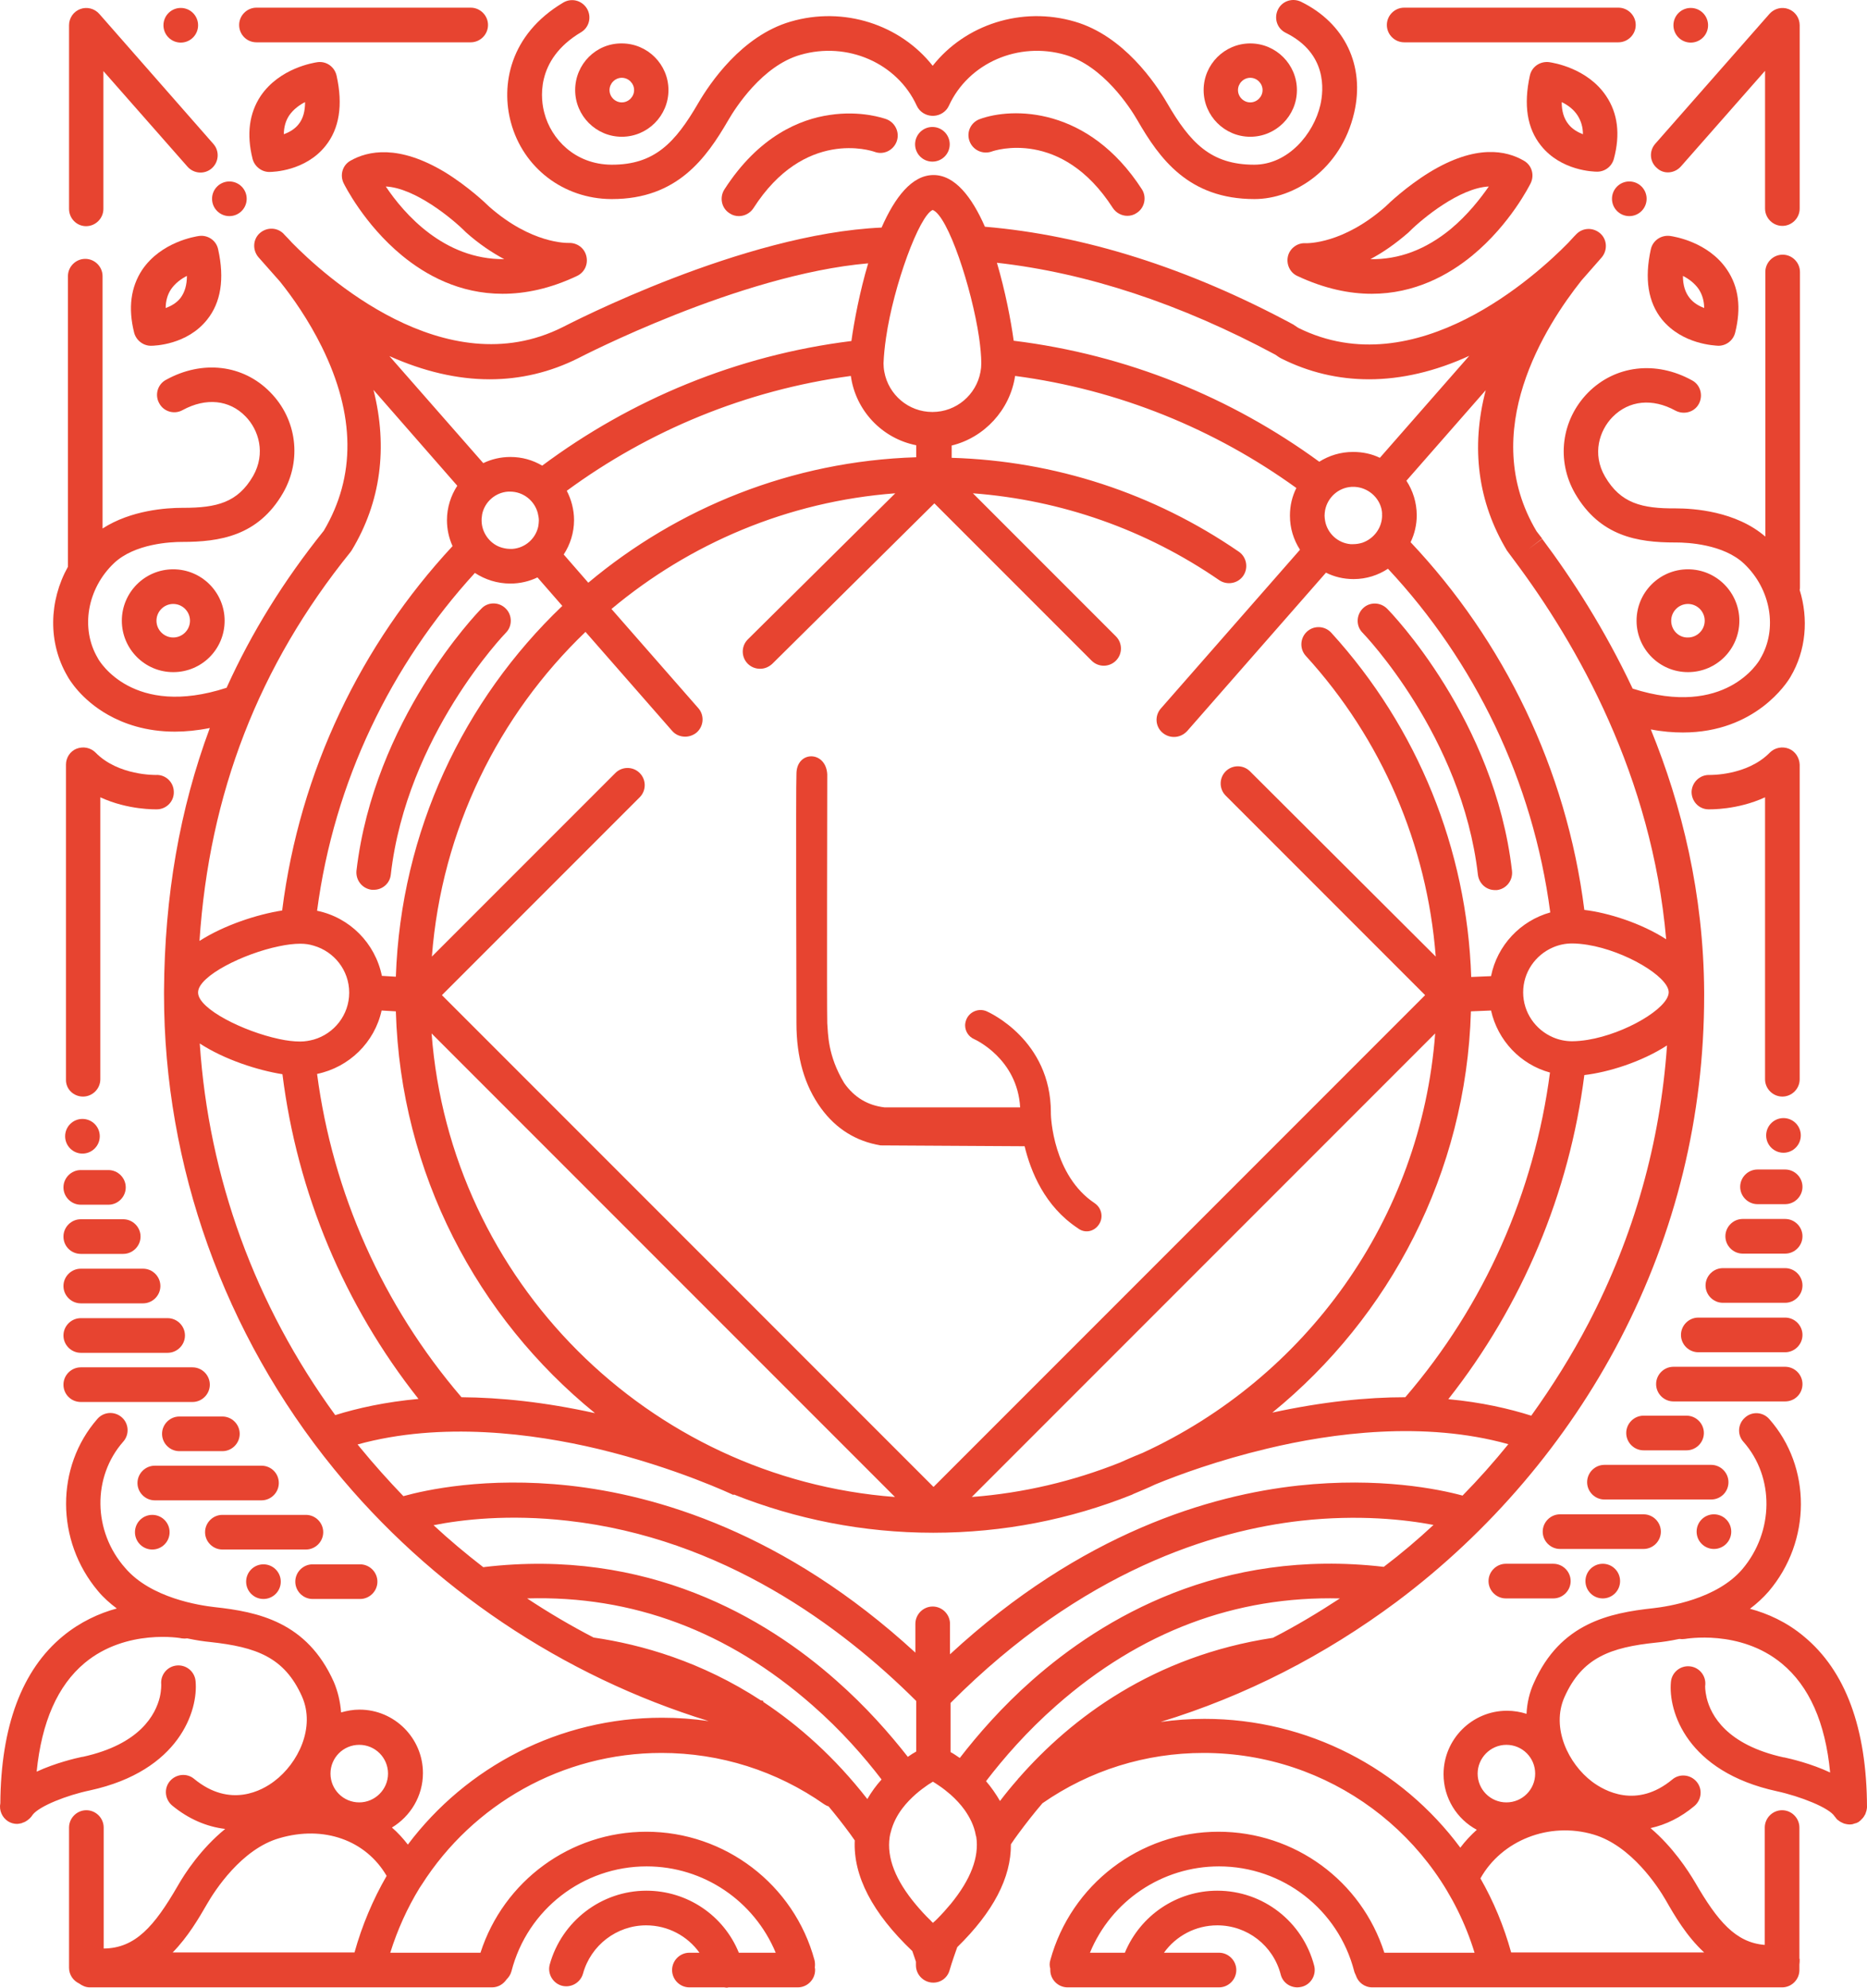 <?xml version="1.0" standalone="no"?><!-- Generator: Gravit.io --><svg xmlns="http://www.w3.org/2000/svg" xmlns:xlink="http://www.w3.org/1999/xlink" style="isolation:isolate" viewBox="0 104.194 595.276 633.503" width="595.276" height="633.503"><defs><clipPath id="_clipPath_5m5ug7CaDs7SHr7w7rbyAc1HY8nHwwX5"><rect x="0" y="104.194" width="595.276" height="633.503"/></clipPath></defs><g clip-path="url(#_clipPath_5m5ug7CaDs7SHr7w7rbyAc1HY8nHwwX5)"><g><g><path d=" M 447.708 117.68 L 516.015 117.68 C 519.043 117.68 521.536 115.186 521.536 112.158 C 521.536 109.13 519.043 106.637 516.015 106.637 L 447.708 106.637 C 444.68 106.637 442.186 109.13 442.186 112.158 C 442.186 115.186 444.68 117.68 447.708 117.68 Z " fill="rgb(231,68,48)"/><path d=" M 81.772 117.68 L 150.079 117.68 C 153.106 117.68 155.6 115.186 155.6 112.158 C 155.6 109.13 153.106 106.637 150.079 106.637 L 81.772 106.637 C 78.744 106.637 76.25 109.13 76.25 112.158 C 76.25 115.186 78.655 117.68 81.772 117.68 Z " fill="rgb(231,68,48)"/><circle vector-effect="non-scaling-stroke" cx="519.488" cy="167.552" r="5.522" fill="rgb(231,68,48)"/><circle vector-effect="non-scaling-stroke" cx="297.29" cy="150.186" r="5.522" fill="rgb(231,68,48)"/><path d=" M 194.874 167.641 C 194.963 167.641 195.052 167.641 195.141 167.641 C 215.892 167.641 225.154 154.639 232.189 142.527 C 234.505 138.519 243.054 125.161 255.166 121.687 C 270.128 117.324 286.069 124.27 292.303 137.896 C 293.193 139.855 295.153 141.013 297.112 141.102 C 297.201 141.102 297.29 141.102 297.379 141.102 C 297.468 141.102 297.557 141.102 297.735 141.102 C 299.695 141.013 301.654 139.855 302.544 137.896 C 308.778 124.27 324.72 117.324 339.681 121.687 C 351.793 125.25 360.343 138.519 362.658 142.527 C 369.694 154.728 378.956 167.641 399.973 167.641 C 399.973 167.641 399.973 167.641 399.973 167.641 C 412.619 167.641 427.581 158.201 431.767 140.122 C 435.24 125.161 428.828 111.624 414.846 104.766 C 412.085 103.431 408.79 104.499 407.454 107.26 C 406.118 110.021 407.187 113.316 409.947 114.652 C 423.217 121.242 422.059 132.909 420.991 137.629 C 418.853 146.891 410.66 156.687 399.884 156.687 C 386.08 156.687 379.49 149.74 372.098 137.005 C 368.447 130.771 358.294 115.631 342.709 111.09 C 325.699 106.102 307.71 112.069 297.379 125.161 C 287.049 112.069 269.059 106.102 252.049 111.09 C 236.464 115.631 226.311 130.771 222.66 137.005 C 215.268 149.74 208.678 156.687 195.141 156.687 C 195.052 156.687 194.963 156.687 194.963 156.687 C 183.208 156.598 175.727 148.405 173.59 140.3 C 172.521 136.471 170.294 123.379 185.256 114.474 C 187.839 112.96 188.729 109.576 187.126 106.904 C 185.523 104.321 182.228 103.431 179.556 105.034 C 162.368 115.275 159.697 131.484 162.903 143.239 C 166.821 157.756 179.735 167.552 194.874 167.641 Z " fill="rgb(231,68,48)"/><path d=" M 297.468 687.557 L 297.557 687.557 L 297.557 687.557 L 297.468 687.557 L 297.468 687.557 Z " fill="rgb(231,68,48)"/><circle vector-effect="non-scaling-stroke" cx="73.133" cy="167.552" r="5.522" fill="rgb(231,68,48)"/><circle vector-effect="non-scaling-stroke" cx="57.637" cy="112.247" r="5.522" fill="rgb(231,68,48)"/><circle vector-effect="non-scaling-stroke" cx="539.08" cy="112.247" r="5.522" fill="rgb(231,68,48)"/><circle vector-effect="non-scaling-stroke" cx="568.647" cy="466.072" r="5.522" fill="rgb(231,68,48)"/><circle vector-effect="non-scaling-stroke" cx="546.472" cy="592.355" r="5.522" fill="rgb(231,68,48)"/><circle vector-effect="non-scaling-stroke" cx="511.027" cy="608.118" r="5.522" fill="rgb(231,68,48)"/><path d=" M 183.386 132.909 C 183.386 141.102 190.065 147.781 198.258 147.781 C 206.452 147.781 213.131 141.102 213.131 132.909 C 213.131 124.715 206.452 118.036 198.258 118.036 C 190.065 117.947 183.386 124.626 183.386 132.909 Z  M 198.258 128.99 C 200.396 128.99 202.177 130.771 202.177 132.909 C 202.177 135.046 200.396 136.827 198.258 136.827 C 196.121 136.827 194.34 135.046 194.34 132.909 C 194.34 130.771 196.121 128.99 198.258 128.99 Z " fill="rgb(231,68,48)"/><path d=" M 398.637 147.781 C 406.83 147.781 413.51 141.102 413.51 132.909 C 413.51 124.715 406.83 118.036 398.637 118.036 C 390.444 118.036 383.765 124.715 383.765 132.909 C 383.765 141.102 390.444 147.781 398.637 147.781 Z  M 398.637 128.99 C 400.775 128.99 402.556 130.771 402.556 132.909 C 402.556 135.046 400.775 136.827 398.637 136.827 C 396.5 136.827 394.719 135.046 394.719 132.909 C 394.719 130.771 396.5 128.99 398.637 128.99 Z " fill="rgb(231,68,48)"/><path d=" M 312.341 142.171 C 309.491 143.239 308.066 146.356 309.135 149.206 C 310.203 152.056 313.32 153.481 316.17 152.501 C 317.061 152.145 338.435 145.02 354.821 170.491 C 355.89 172.094 357.671 172.984 359.452 172.984 C 360.432 172.984 361.5 172.717 362.391 172.094 C 364.974 170.491 365.686 167.017 364.083 164.524 C 346.984 138.074 322.76 138.341 312.341 142.171 Z " fill="rgb(231,68,48)"/><path d=" M 282.596 142.171 C 281.794 141.903 274.491 139.321 264.517 140.835 C 255.255 142.171 241.986 147.425 230.942 164.613 C 229.339 167.196 230.052 170.58 232.635 172.183 C 233.525 172.806 234.594 173.073 235.573 173.073 C 237.355 173.073 239.136 172.183 240.204 170.58 C 256.502 145.109 277.876 152.234 278.855 152.59 C 281.705 153.659 284.822 152.145 285.891 149.295 C 286.959 146.445 285.445 143.239 282.596 142.171 Z " fill="rgb(231,68,48)"/><path d=" M 535.963 157.221 L 562.77 126.764 L 562.77 170.669 C 562.77 173.697 565.263 176.19 568.291 176.19 C 571.319 176.19 573.813 173.697 573.813 170.669 L 573.813 112.247 C 573.813 109.932 572.388 107.883 570.25 107.082 C 568.113 106.28 565.709 106.904 564.195 108.596 L 527.77 150.008 C 525.722 152.323 525.989 155.796 528.305 157.756 C 530.442 159.804 533.915 159.537 535.963 157.221 Z " fill="rgb(231,68,48)"/><path d=" M 27.447 176.279 C 30.475 176.279 32.968 173.786 32.968 170.758 L 32.968 126.853 L 59.774 157.31 C 61.823 159.626 65.296 159.804 67.522 157.845 C 69.838 155.796 70.016 152.323 68.057 150.097 L 31.632 108.596 C 30.118 106.904 27.714 106.28 25.576 107.082 C 23.439 107.883 22.014 109.932 22.014 112.247 L 22.014 170.758 C 22.014 173.786 24.419 176.279 27.447 176.279 Z " fill="rgb(231,68,48)"/><path d=" M 416.271 181.712 C 413.688 181.534 411.283 183.315 410.66 185.809 C 410.037 188.391 411.283 191.063 413.599 192.132 C 422.326 196.228 430.253 197.831 437.377 197.831 C 451.003 197.831 461.868 191.864 469.438 185.63 C 481.55 175.656 487.784 163.099 488.051 162.565 C 489.298 159.982 488.407 156.865 485.913 155.44 C 480.303 152.145 470.595 150.097 455.812 159.091 C 448.42 163.633 442.721 169.066 441.741 170.045 C 428.204 181.979 416.894 181.712 416.271 181.712 Z  M 449.133 178.239 C 449.222 178.15 449.311 178.061 449.4 177.972 C 453.586 173.786 465.43 164.079 474.692 163.633 C 472.02 167.463 468.013 172.628 462.58 177.17 C 454.565 183.76 446.016 186.966 436.932 186.788 C 440.672 184.829 444.858 181.979 449.133 178.239 Z " fill="rgb(231,68,48)"/><path d=" M 111.695 155.44 C 109.201 156.865 108.311 159.982 109.557 162.565 C 109.825 163.099 116.059 175.656 128.17 185.63 C 135.74 191.864 146.516 197.831 160.231 197.831 C 167.445 197.831 175.371 196.228 184.009 192.132 C 186.414 190.974 187.572 188.391 186.948 185.809 C 186.325 183.226 184.009 181.534 181.338 181.623 C 180.892 181.623 169.493 181.979 155.956 170.045 C 154.977 169.066 149.277 163.633 141.885 159.091 C 127.102 150.186 117.305 152.234 111.695 155.44 Z  M 148.565 178.239 C 152.75 181.979 156.936 184.74 160.765 186.788 C 141.529 186.966 128.794 172.272 123.005 163.633 C 132.267 164.079 144.112 173.786 148.297 177.972 C 148.386 178.061 148.475 178.15 148.565 178.239 Z " fill="rgb(231,68,48)"/><path d=" M 575.149 625.751 C 569.627 621.12 563.571 618.449 557.961 616.935 C 560.098 615.332 562.146 613.461 563.927 611.413 C 577.553 595.383 577.642 571.783 564.106 556.465 C 562.057 554.149 558.584 553.971 556.358 556.019 C 554.042 558.068 553.864 561.541 555.912 563.767 C 565.798 574.989 565.62 592.355 555.556 604.288 C 547.363 613.907 531.778 616.222 527.147 616.756 C 513.165 618.27 497.491 621.477 489.03 640.624 C 487.694 643.563 486.893 646.858 486.715 650.42 C 484.756 649.797 482.618 649.44 480.481 649.44 C 469.349 649.44 460.265 658.524 460.265 669.656 C 460.265 677.315 464.54 683.995 470.863 687.379 C 468.992 689.071 467.211 690.941 465.608 693.079 C 446.906 667.875 416.983 652.023 384.032 652.023 C 379.312 652.023 374.592 652.379 370.05 653.003 C 397.123 644.72 422.326 631.807 445.303 614.708 L 445.303 614.708 C 474.959 592.533 499.628 563.589 516.549 531.083 C 534.36 496.885 543.355 459.927 543.355 421.454 C 543.355 421.187 543.355 421.009 543.355 420.742 C 543.355 420.652 543.355 420.652 543.355 420.563 C 543.355 420.474 543.355 420.385 543.355 420.296 C 543.177 389.037 536.231 360.895 526.345 336.671 C 529.997 337.384 533.47 337.651 536.587 337.651 C 559.653 337.651 569.805 321.799 570.874 319.929 L 570.874 319.929 C 575.861 311.557 576.663 301.405 573.813 292.232 C 573.902 291.965 573.902 291.609 573.902 291.252 L 573.902 190.885 C 573.902 187.857 571.408 185.363 568.38 185.363 C 565.352 185.363 562.859 187.857 562.859 190.885 L 562.859 275.222 C 553.508 267.118 539.971 266.227 534.36 266.227 C 523.495 266.316 516.727 264.624 511.74 256.075 C 507.554 248.861 509.959 241.38 514.144 237.106 C 519.399 231.762 526.88 231.05 534.182 235.057 C 536.854 236.482 540.238 235.592 541.663 232.92 C 543.088 230.248 542.197 226.864 539.526 225.439 C 527.948 219.027 514.946 220.63 506.307 229.358 C 497.758 238.085 496.155 250.998 502.211 261.507 C 510.137 275.133 522.16 277.092 534.004 277.092 C 534.182 277.092 534.271 277.092 534.449 277.092 C 538.012 277.092 549.5 277.627 556.09 283.861 C 564.64 291.965 566.866 304.7 561.256 314.14 C 561.256 314.14 561.167 314.229 561.167 314.318 C 560.721 315.12 550.124 333.109 520.557 323.669 C 511.651 304.789 501.32 288.759 491.702 275.934 L 487.338 279.23 L 491.702 275.845 L 489.921 273.53 C 470.952 241.736 492.86 207.895 504.259 193.557 L 510.671 186.254 C 510.671 186.254 510.671 186.254 510.671 186.254 C 510.671 186.254 510.671 186.254 510.671 186.254 L 510.671 186.254 C 512.63 183.938 512.452 180.465 510.137 178.506 C 507.91 176.636 504.704 176.725 502.656 178.773 L 502.656 178.773 C 502.478 178.951 501.498 179.931 499.984 181.623 C 490.099 191.686 451.448 227.309 413.955 208.696 L 412.886 207.984 L 412.352 207.628 C 378.777 189.549 345.648 179.129 314.033 176.458 C 309.936 167.107 304.504 159.982 297.646 159.982 C 290.7 159.982 285.267 167.196 281.082 176.725 C 236.82 178.684 181.783 207.271 179.467 208.429 C 141.796 227.398 102.967 191.597 93.082 181.534 C 91.568 179.842 90.499 178.862 90.41 178.684 L 90.41 178.684 C 88.362 176.636 85.156 176.547 82.929 178.417 C 80.614 180.376 80.436 183.849 82.395 186.165 L 82.395 186.165 C 82.395 186.165 82.395 186.165 82.395 186.165 C 82.395 186.165 82.395 186.165 82.395 186.165 L 89.252 193.913 C 93.26 198.9 98.336 206.114 102.611 214.752 C 113.298 236.393 113.476 256.075 103.234 273.352 C 90.499 289.204 80.169 305.858 72.242 323.402 C 42.408 333.109 31.721 314.942 31.276 314.14 C 31.276 314.051 31.187 314.051 31.187 313.962 C 25.576 304.522 27.803 291.787 36.352 283.682 C 42.943 277.448 54.431 276.914 57.993 276.914 C 57.993 276.914 58.082 276.914 58.082 276.914 C 70.016 276.914 82.306 275.044 90.232 261.329 C 96.288 250.82 94.685 237.818 86.135 229.179 C 77.497 220.363 64.495 218.849 52.917 225.261 C 50.245 226.686 49.266 230.07 50.78 232.742 C 52.205 235.413 55.589 236.393 58.261 234.879 C 65.652 230.872 73.133 231.584 78.298 236.927 C 82.484 241.202 84.8 248.683 80.703 255.897 C 75.805 264.357 69.125 266.049 58.439 266.049 C 58.35 266.049 58.261 266.049 58.082 266.049 C 53.184 266.049 41.785 266.762 32.701 272.639 L 32.701 192.221 C 32.701 189.193 30.207 186.699 27.18 186.699 C 24.152 186.699 21.658 189.193 21.658 192.221 L 21.658 284.84 C 15.602 295.705 15.246 308.975 21.48 319.662 C 22.103 320.819 25.933 327.231 34.482 332.041 C 39.38 334.801 46.416 337.384 55.767 337.384 C 59.151 337.384 62.891 337.028 66.899 336.226 C 57.281 362.053 52.472 389.839 52.294 420.118 C 52.294 420.207 52.294 420.207 52.294 420.296 C 52.294 420.296 52.294 420.385 52.294 420.385 C 52.294 420.652 52.294 420.92 52.294 421.098 C 52.294 475.779 71.53 529.48 106.44 572.317 C 137.343 610.255 179.378 638.397 225.955 652.736 C 221.057 652.023 216.07 651.667 211.083 651.667 C 178.399 651.667 148.743 667.252 130.041 692.099 C 128.527 690.14 126.835 688.269 124.964 686.666 C 130.842 683.104 134.85 676.692 134.85 669.3 C 134.85 658.168 125.766 649.084 114.634 649.084 C 112.585 649.084 110.626 649.44 108.756 649.975 C 108.489 646.502 107.687 643.206 106.44 640.268 C 97.891 621.12 82.306 617.914 68.324 616.4 C 63.693 615.866 48.108 613.55 39.915 603.932 C 29.584 592.266 29.406 574.9 39.291 563.678 C 41.34 561.363 41.072 557.89 38.846 555.93 C 36.531 553.882 33.057 554.149 31.098 556.376 C 17.65 571.694 17.739 595.294 31.276 611.324 C 33.057 613.461 35.106 615.242 37.243 616.846 C 31.632 618.36 25.576 621.12 20.055 625.662 C 6.964 636.438 0.284 654.428 0.106 678.918 C -0.339 681.145 0.64 683.46 2.6 684.707 C 3.49 685.242 4.47 685.509 5.45 685.509 C 5.806 685.509 6.251 685.42 6.607 685.331 C 6.607 685.331 6.696 685.331 6.696 685.331 C 6.874 685.331 6.964 685.242 7.142 685.152 C 7.409 685.063 7.765 684.974 8.032 684.796 C 8.121 684.796 8.121 684.707 8.21 684.707 C 9.101 684.173 9.902 683.46 10.437 682.57 C 12.574 679.809 21.391 676.336 28.693 674.822 C 57.281 668.588 63.248 649.262 62.357 640 C 62.09 636.972 59.418 634.746 56.39 635.013 C 53.362 635.28 51.136 637.952 51.403 640.98 C 51.403 641.069 51.492 642.672 50.958 645.077 C 49.622 650.598 44.724 660.127 26.378 664.135 C 26.289 664.135 26.289 664.135 26.2 664.135 C 24.063 664.58 17.65 666.094 11.684 668.855 C 13.287 653.003 18.363 641.425 27.001 634.212 C 40.271 623.169 57.815 626.286 57.993 626.375 C 58.617 626.464 59.151 626.464 59.685 626.375 C 62.624 626.998 65.118 627.354 66.988 627.532 C 81.683 629.135 90.677 632.341 96.288 644.899 C 100.652 654.784 95.041 666.183 87.471 671.883 C 83.642 674.822 73.4 680.611 61.912 671.17 C 59.596 669.211 56.123 669.567 54.164 671.883 C 52.205 674.198 52.561 677.672 54.876 679.631 C 60.042 683.906 65.83 686.399 71.797 687.112 C 64.138 693.346 58.973 701.183 56.657 705.279 C 49.177 718.193 43.121 725.139 33.057 725.228 L 33.057 686.666 C 33.057 683.638 30.564 681.145 27.536 681.145 C 24.508 681.145 22.014 683.638 22.014 686.666 L 22.014 731.373 C 22.014 733.6 23.35 735.47 25.22 736.36 C 26.2 737.073 27.358 737.607 28.604 737.607 L 156.847 737.607 C 158.806 737.607 160.409 736.627 161.478 735.114 C 162.19 734.401 162.814 733.51 163.081 732.442 C 168.157 712.76 185.88 699.045 206.185 699.045 C 224.352 699.045 240.472 710.088 247.329 726.564 L 235.573 726.564 C 230.764 714.719 219.187 706.793 206.095 706.793 C 191.757 706.793 179.111 716.501 175.282 730.304 C 174.48 733.243 176.261 736.271 179.111 737.073 C 182.05 737.874 185.078 736.093 185.88 733.243 C 188.373 724.159 196.655 717.836 206.006 717.836 C 212.953 717.836 219.187 721.221 223.016 726.564 L 219.81 726.564 C 216.782 726.564 214.289 729.058 214.289 732.086 C 214.289 735.114 216.782 737.607 219.81 737.607 L 230.942 737.607 C 231.121 737.607 231.388 737.696 231.566 737.696 C 231.833 737.696 232.1 737.696 232.278 737.607 L 254.365 737.607 C 257.392 737.607 259.886 735.114 259.886 732.086 C 259.886 731.818 259.886 731.551 259.797 731.284 C 259.886 730.572 259.886 729.77 259.708 728.969 C 253.207 704.834 231.121 688.002 206.095 688.002 C 181.872 688.002 160.587 703.676 153.196 726.564 L 124.43 726.564 C 126.746 719.172 129.863 712.315 133.781 705.903 C 134.048 705.547 134.226 705.19 134.493 704.834 C 150.791 679.275 179.289 662.888 210.905 662.888 C 229.607 662.888 247.596 668.588 262.825 679.275 C 263.27 679.542 263.716 679.809 264.161 679.898 C 266.476 682.659 268.792 685.598 271.018 688.626 C 271.553 689.338 271.998 690.051 272.532 690.763 C 271.998 702.073 278.143 713.918 290.878 726.03 C 291.323 727.366 291.769 728.523 292.036 729.414 L 292.036 730.572 C 292.036 733.6 294.529 736.093 297.557 736.093 C 300.14 736.093 302.188 734.401 302.812 731.997 L 302.812 731.997 C 302.812 731.907 303.613 729.236 305.216 724.783 C 316.705 713.562 322.404 702.608 322.315 692.01 C 323.028 690.941 323.829 689.783 324.631 688.715 C 327.124 685.331 329.707 682.035 332.379 678.918 C 347.518 668.41 365.241 662.888 383.765 662.888 C 423.662 662.888 458.573 688.893 470.15 726.564 L 441.385 726.564 C 434.082 703.676 412.797 688.002 388.485 688.002 C 363.46 688.002 341.462 704.834 334.872 728.969 C 334.605 729.859 334.605 730.75 334.872 731.64 C 334.872 731.818 334.872 731.907 334.872 732.086 C 334.872 735.114 337.366 737.607 340.394 737.607 L 388.663 737.607 C 391.691 737.607 394.184 735.114 394.184 732.086 C 394.184 729.058 391.691 726.564 388.663 726.564 L 371.119 726.564 C 374.948 721.221 381.182 717.836 388.128 717.836 C 397.658 717.836 405.94 724.249 408.344 733.51 C 408.968 736.004 411.194 737.607 413.688 737.607 C 414.133 737.607 414.578 737.518 415.024 737.429 C 417.963 736.717 419.744 733.689 419.031 730.75 C 415.38 716.679 402.734 706.793 388.128 706.793 C 375.126 706.793 363.549 714.719 358.651 726.564 L 347.518 726.564 C 354.287 710.088 370.495 699.045 388.663 699.045 C 408.968 699.045 426.69 712.76 431.767 732.442 C 431.856 732.887 432.123 733.332 432.301 733.778 C 433.013 736.004 435.062 737.607 437.555 737.607 L 568.202 737.607 C 571.23 737.607 573.724 735.114 573.724 732.086 C 573.724 731.997 573.724 731.818 573.724 731.729 C 573.724 731.64 573.724 731.462 573.724 731.373 L 573.724 730.304 C 573.813 729.77 573.813 729.236 573.813 728.701 C 573.813 728.612 573.813 728.523 573.724 728.434 L 573.724 686.666 C 573.724 683.638 571.23 681.145 568.202 681.145 C 565.174 681.145 562.681 683.638 562.681 686.666 L 562.681 724.07 C 553.419 723.358 547.63 716.501 540.505 704.211 C 538.19 700.292 533.381 692.9 526.256 686.845 C 531.154 685.776 535.874 683.46 540.238 679.809 C 542.554 677.85 542.91 674.377 540.951 672.061 C 538.991 669.746 535.518 669.389 533.203 671.349 C 521.803 680.789 511.562 675 507.643 672.061 C 500.073 666.361 494.463 654.873 498.827 645.077 C 504.437 632.52 513.432 629.224 528.126 627.711 C 529.997 627.532 532.49 627.176 535.429 626.553 C 535.963 626.642 536.587 626.642 537.21 626.553 C 537.388 626.553 554.755 623.347 568.113 634.39 C 576.841 641.603 582.006 653.181 583.52 669.122 C 577.464 666.272 570.963 664.758 568.915 664.313 C 568.826 664.313 568.826 664.313 568.737 664.313 C 550.48 660.305 545.493 650.865 544.157 645.344 C 543.622 643.028 543.622 641.425 543.711 641.247 C 543.979 638.219 541.752 635.548 538.724 635.28 C 535.696 635.013 533.025 637.24 532.757 640.268 C 531.867 649.619 537.834 668.855 566.51 675.089 C 573.902 676.692 583.253 680.343 584.945 683.104 C 584.945 683.104 584.945 683.193 585.034 683.193 C 585.301 683.549 585.568 683.906 585.836 684.173 C 585.925 684.262 586.014 684.262 586.103 684.351 C 586.37 684.529 586.637 684.796 586.904 684.885 C 586.993 684.974 587.171 685.063 587.26 685.063 C 587.528 685.242 587.795 685.331 588.062 685.42 C 588.151 685.42 588.329 685.509 588.418 685.509 C 588.774 685.598 589.22 685.687 589.665 685.687 C 589.665 685.687 589.665 685.687 589.665 685.687 C 590.021 685.687 590.288 685.687 590.645 685.598 C 590.734 685.598 590.823 685.598 590.912 685.509 C 591.179 685.42 591.446 685.331 591.802 685.242 C 591.802 685.242 591.891 685.242 591.891 685.242 C 592.159 685.152 592.337 684.974 592.604 684.885 C 592.604 684.885 592.693 684.796 592.693 684.796 C 592.871 684.707 593.049 684.529 593.138 684.44 C 593.227 684.351 593.405 684.262 593.494 684.084 C 593.584 683.995 593.762 683.817 593.851 683.728 C 593.94 683.549 594.118 683.46 594.207 683.282 C 594.296 683.104 594.385 683.015 594.474 682.837 C 594.563 682.659 594.652 682.57 594.741 682.392 C 594.83 682.214 594.83 682.035 594.919 681.857 C 595.008 681.679 595.008 681.501 595.097 681.323 C 595.097 681.145 595.187 680.967 595.187 680.878 C 595.187 680.7 595.276 680.521 595.276 680.254 C 595.276 680.254 595.276 680.165 595.276 680.165 C 595.187 654.962 588.418 636.705 575.149 625.751 Z  M 113.031 726.475 L 55.054 726.475 C 59.953 721.488 63.426 715.521 66.098 710.89 C 68.413 706.882 76.963 693.524 89.074 690.051 C 103.323 685.865 116.682 690.763 123.272 702.073 C 118.908 709.643 115.435 717.836 113.031 726.475 Z  M 114.545 678.651 C 109.468 678.651 105.372 674.555 105.372 669.478 C 105.372 664.402 109.468 660.305 114.545 660.305 C 119.621 660.305 123.718 664.402 123.718 669.478 C 123.718 674.555 119.532 678.651 114.545 678.651 Z  M 441.028 609.098 L 441.028 609.098 L 441.83 610.077 L 441.028 609.098 Z  M 441.207 603.576 C 389.197 597.52 351.615 619.873 329.173 639.644 C 319.465 648.194 311.806 657.01 306.018 664.491 C 304.949 663.779 303.969 663.066 303.079 662.621 L 303.079 646.947 C 345.203 604.645 387.06 591.999 414.846 588.882 C 433.28 586.833 448.153 588.525 457.059 590.217 C 451.983 594.937 446.728 599.39 441.207 603.576 Z  M 506.486 525.918 C 501.142 536.16 494.997 545.956 488.229 555.396 C 481.193 553.17 472.377 551.121 461.779 550.142 C 485.379 520.218 500.341 484.506 505.15 446.835 C 512.809 445.945 523.406 442.65 531.511 437.395 C 529.373 468.298 521.002 498.043 506.486 525.918 Z  M 468.992 426.53 L 475.405 426.263 C 477.542 435.792 484.756 443.451 494.196 446.034 C 489.208 484.15 473.356 520.129 448.064 549.518 C 435.863 549.518 421.703 550.943 405.673 554.416 C 443.077 523.959 467.478 478.094 468.992 426.53 Z  M 364.35 567.241 C 360.788 568.666 358.294 569.823 357.047 570.358 C 342.264 576.235 326.412 580.065 309.847 581.312 L 457.593 433.566 C 453.14 493.056 416.092 543.462 364.35 567.241 Z  M 532.045 420.563 C 531.867 425.551 518.241 433.655 506.218 435.614 C 504.526 435.881 502.834 436.059 501.231 436.059 C 499.094 436.059 497.045 435.614 495.175 434.813 C 489.565 432.408 485.646 426.886 485.646 420.474 C 485.646 414.062 489.565 408.541 495.175 406.136 C 497.045 405.335 499.094 404.889 501.231 404.889 C 502.834 404.889 504.526 405.067 506.218 405.335 C 518.241 407.294 531.778 415.398 532.045 420.296 C 532.045 420.385 532.045 420.474 532.045 420.563 Z  M 480.481 279.675 L 482.796 282.792 L 482.796 282.792 C 503.012 309.776 526.702 351.544 531.243 403.553 C 523.228 398.388 512.72 395.093 505.15 394.202 C 499.45 349.14 479.412 308.44 449.756 277.003 C 451.003 274.42 451.715 271.482 451.715 268.454 C 451.715 264.357 450.469 260.528 448.42 257.411 L 473.712 228.556 C 468.903 246.902 471.219 264.268 480.481 279.675 Z  M 406.652 217.246 L 407.81 218.047 L 408.434 218.403 C 417.25 222.856 426.69 225.083 436.487 225.083 C 446.817 225.083 457.593 222.589 468.458 217.602 L 439.96 250.108 C 437.377 248.861 434.527 248.238 431.41 248.238 C 427.403 248.238 423.751 249.395 420.634 251.355 C 392.581 230.872 359.363 217.246 323.206 212.793 C 322.315 206.292 320.534 197.03 317.862 187.946 C 346.45 191.152 376.284 200.948 406.652 217.246 Z  M 440.672 268.454 C 440.672 272.461 438.001 275.934 434.349 277.181 C 433.459 277.448 432.479 277.627 431.499 277.627 C 431.232 277.627 430.876 277.627 430.609 277.627 C 426.512 277.27 423.217 274.153 422.505 270.235 C 422.415 269.7 422.326 269.077 422.326 268.543 C 422.326 267.919 422.415 267.385 422.505 266.762 C 423.306 262.754 426.69 259.637 430.876 259.37 C 431.054 259.37 431.321 259.37 431.499 259.37 C 431.677 259.37 431.856 259.37 432.034 259.37 C 436.13 259.637 439.604 262.576 440.494 266.494 C 440.583 267.029 440.672 267.474 440.672 268.008 C 440.583 268.097 440.672 268.276 440.672 268.454 Z  M 323.651 224.014 C 356.78 228.378 387.416 241.024 413.332 259.726 C 411.996 262.398 411.283 265.337 411.283 268.543 C 411.283 272.55 412.441 276.202 414.489 279.408 L 370.139 329.992 C 368.091 332.308 368.358 335.781 370.673 337.74 C 371.742 338.631 372.989 339.076 374.325 339.076 C 375.839 339.076 377.353 338.453 378.51 337.206 L 422.772 286.71 C 425.443 288.046 428.382 288.759 431.588 288.759 C 435.685 288.759 439.425 287.512 442.542 285.464 C 470.15 315.031 488.763 352.969 494.285 395.004 C 484.756 397.676 477.364 405.513 475.405 415.309 L 469.082 415.576 C 467.746 374.877 451.983 336.048 424.464 305.858 C 422.415 303.631 418.942 303.453 416.716 305.501 C 414.489 307.55 414.311 311.023 416.36 313.249 C 440.583 339.788 455.01 373.452 457.771 409.075 L 398.548 350.03 C 396.411 347.893 392.938 347.893 390.8 350.03 C 388.663 352.167 388.663 355.641 390.8 357.778 L 454.387 421.365 L 297.646 578.106 L 140.906 421.365 L 203.958 358.312 C 206.095 356.175 206.095 352.702 203.958 350.564 C 201.821 348.427 198.348 348.427 196.21 350.564 L 137.7 409.075 C 140.817 368.554 158.984 332.13 186.681 305.591 L 214.289 337.117 C 215.357 338.364 216.871 338.987 218.474 338.987 C 219.721 338.987 221.057 338.542 222.126 337.651 C 224.441 335.603 224.619 332.13 222.66 329.903 L 194.963 298.288 C 219.899 277.448 251.158 264.001 285.445 261.418 L 238.423 307.995 C 236.286 310.132 236.286 313.606 238.423 315.743 C 239.492 316.812 240.917 317.346 242.342 317.346 C 243.767 317.346 245.103 316.812 246.26 315.743 L 297.914 264.624 L 348.053 314.763 C 350.19 316.901 353.663 316.901 355.801 314.763 C 357.938 312.626 357.938 309.153 355.801 307.015 L 310.203 261.418 C 338.435 263.556 365.33 272.996 388.752 289.115 C 391.245 290.807 394.719 290.184 396.411 287.69 C 398.103 285.196 397.479 281.723 394.986 280.031 C 367.912 261.418 336.386 251.087 303.435 250.108 L 303.435 246.189 C 313.766 243.696 322.048 234.879 323.651 224.014 Z  M 162.725 290.184 C 165.842 290.184 168.781 289.471 171.363 288.224 L 179.289 297.308 C 147.852 327.32 127.814 369.088 126.211 415.487 L 121.758 415.22 C 119.621 404.8 111.517 396.607 101.097 394.47 C 106.53 353.236 124.697 316.01 151.414 286.799 C 154.709 288.937 158.539 290.184 162.725 290.184 Z  M 153.552 270.057 C 153.552 269.611 153.552 269.255 153.641 268.81 C 153.641 268.543 153.73 268.365 153.73 268.097 C 154.531 264.179 157.916 261.151 162.012 260.884 C 162.19 260.884 162.368 260.884 162.457 260.884 C 162.547 260.884 162.547 260.884 162.636 260.884 C 166.821 260.884 170.384 263.734 171.452 267.652 C 171.63 268.454 171.808 269.255 171.808 270.057 C 171.808 270.68 171.719 271.303 171.63 271.927 C 170.829 275.845 167.445 278.873 163.348 279.141 C 163.081 279.141 162.903 279.141 162.636 279.141 C 161.478 279.141 160.32 278.873 159.34 278.517 C 156.045 277.27 153.552 273.886 153.552 270.057 Z  M 121.669 426.263 L 126.211 426.53 C 127.725 478.183 152.216 524.137 189.709 554.595 C 173.59 551.032 159.43 549.607 147.14 549.518 C 122.025 520.218 106.084 484.417 101.097 446.479 C 111.339 444.342 119.443 436.416 121.669 426.263 Z  M 137.61 433.566 L 285.356 581.312 C 206.63 575.345 143.577 512.292 137.61 433.566 Z  M 282.507 211.813 C 284.911 195.16 293.104 172.895 297.379 171.114 C 302.277 172.984 309.847 196.05 312.163 211.724 C 312.608 214.841 312.875 217.691 312.875 220.007 C 312.875 220.986 312.786 221.877 312.608 222.767 C 311.272 229.981 304.949 235.502 297.29 235.502 C 289.631 235.502 283.308 229.981 281.972 222.767 C 281.794 221.877 281.705 220.897 281.705 220.007 C 281.794 217.602 282.061 214.841 282.507 211.813 Z  M 292.125 246.1 L 292.125 249.93 C 252.405 251.177 216.07 266.049 187.572 289.916 L 179.735 280.922 C 181.783 277.805 183.03 273.975 183.03 269.968 C 183.03 266.583 182.139 263.377 180.714 260.617 C 206.808 241.469 237.711 228.556 271.285 224.014 C 272.799 235.057 281.26 243.963 292.125 246.1 Z  M 156.134 225.083 C 165.931 225.083 175.371 222.856 184.276 218.403 C 184.811 218.136 235.663 191.686 276.807 188.124 C 274.135 197.119 272.354 206.47 271.463 212.882 C 234.861 217.424 201.108 231.584 172.877 252.601 C 169.849 250.82 166.465 249.841 162.725 249.841 C 159.608 249.841 156.669 250.553 154.086 251.8 L 124.163 217.691 C 135.117 222.589 145.804 225.083 156.134 225.083 Z  M 111.695 280.209 L 112.14 279.586 C 121.402 264.268 123.718 246.813 119.087 228.467 L 145.804 259.014 C 143.755 262.131 142.509 265.96 142.509 269.968 C 142.509 272.907 143.132 275.667 144.29 278.25 C 115.168 309.598 95.575 349.852 89.965 394.381 C 82.039 395.627 71.53 399.012 63.604 404.088 C 66.721 357.066 82.484 316.366 111.695 280.209 Z  M 63.159 420.385 C 63.337 415.22 77.675 408.095 88.985 405.78 C 91.479 405.246 93.794 404.978 95.754 404.978 C 97.268 404.978 98.603 405.156 100.028 405.602 C 106.53 407.472 111.339 413.439 111.339 420.563 C 111.339 427.688 106.53 433.655 100.028 435.525 C 98.692 435.881 97.268 436.148 95.754 436.148 C 93.705 436.148 91.39 435.881 88.985 435.347 C 77.675 432.942 63.337 425.818 63.159 420.652 C 63.159 420.474 63.159 420.474 63.159 420.385 Z  M 63.693 436.772 C 71.619 441.937 82.217 445.321 90.054 446.568 C 94.774 484.328 109.736 520.129 133.425 550.053 C 122.827 551.032 114.01 552.992 106.886 555.218 C 81.326 520.129 66.543 479.608 63.693 436.772 Z  M 114.812 565.549 C 114.545 565.192 114.277 564.925 114.01 564.569 C 140.817 557.177 170.116 561.096 190.689 565.994 C 215.536 571.961 233.703 580.599 233.881 580.688 L 233.97 580.51 C 253.652 588.347 275.115 592.711 297.557 592.711 C 319.911 592.711 341.284 588.436 360.877 580.599 L 360.877 580.599 C 360.877 580.599 361.055 580.51 361.411 580.332 C 363.727 579.352 366.131 578.373 368.358 577.304 C 375.928 574.187 388.663 569.556 403.981 565.905 C 424.731 560.918 454.12 556.999 480.926 564.48 C 476.295 570.18 471.486 575.612 466.321 580.866 C 458.84 578.818 439.782 574.9 414.044 577.66 C 386.08 580.688 344.936 592.622 302.901 631.451 L 302.901 621.744 C 302.901 618.716 300.407 616.222 297.379 616.222 C 294.351 616.222 291.858 618.716 291.858 621.744 L 291.858 630.917 C 250.09 592.533 209.123 580.688 181.338 577.66 C 154.977 574.811 135.651 579.085 128.616 581.045 C 123.985 576.235 119.265 570.981 114.812 565.549 Z  M 138.234 590.306 C 147.14 588.525 162.19 586.744 180.981 588.882 C 230.408 594.403 268.346 622.634 292.125 646.323 L 292.125 662.443 C 291.323 662.888 290.433 663.422 289.453 664.135 C 283.664 656.743 276.094 648.105 266.565 639.733 C 244.123 619.873 206.363 597.431 154.175 603.665 L 154.175 603.754 C 148.654 599.479 143.31 595.026 138.234 590.306 Z  M 276.54 677.583 C 266.12 664.224 254.721 654.161 243.321 646.591 L 243.41 646.323 C 243.143 646.234 242.876 646.145 242.609 646.145 C 223.64 633.766 204.582 628.334 189.264 626.107 C 182.05 622.367 174.925 618.181 168.068 613.639 C 201.643 612.66 232.1 624.059 258.995 647.659 C 268.257 655.764 275.56 664.135 281.082 671.349 C 279.39 673.219 277.876 675.267 276.54 677.583 Z  M 303.168 710.979 C 301.832 712.582 300.407 714.185 298.804 715.788 C 298.448 716.144 298.003 716.59 297.557 716.946 C 297.557 716.946 297.468 717.035 297.468 717.035 C 297.468 717.035 297.379 717.124 297.379 717.124 L 297.379 716.946 C 297.201 716.768 296.934 716.59 296.756 716.322 C 294.975 714.63 293.461 712.938 292.036 711.246 C 285.535 703.498 282.685 696.285 283.664 689.694 C 283.753 689.16 283.842 688.626 284.021 688.091 C 284.733 685.242 286.069 682.748 287.672 680.611 C 289.008 678.829 290.522 677.315 292.036 675.98 C 293.372 674.822 294.707 673.842 295.865 673.041 C 296.4 672.684 296.845 672.417 297.29 672.15 C 297.29 672.15 297.379 672.15 297.379 672.061 C 297.379 672.061 297.468 672.061 297.468 672.061 C 298.092 672.417 298.715 672.863 299.517 673.397 C 300.585 674.109 301.832 675.089 303.079 676.158 C 304.682 677.583 306.285 679.275 307.621 681.145 C 309.224 683.46 310.56 686.043 311.094 688.982 C 311.094 689.16 311.183 689.427 311.272 689.605 C 312.252 696.106 309.491 703.231 303.168 710.979 Z  M 324.898 670.814 C 324.72 670.992 324.542 671.17 324.453 671.349 C 322.404 673.664 320.534 675.98 318.842 678.206 C 317.506 675.891 315.992 673.753 314.389 671.883 C 319.911 664.669 327.391 656.031 336.832 647.748 C 363.549 624.237 393.917 612.838 427.225 613.639 C 420.278 618.181 413.154 622.456 405.851 626.197 C 367.734 631.985 341.641 651.756 324.898 670.814 Z  M 480.303 660.305 C 485.379 660.305 489.476 664.402 489.476 669.478 C 489.476 674.555 485.379 678.651 480.303 678.651 C 475.226 678.651 471.13 674.555 471.13 669.478 C 471.13 664.491 475.226 660.305 480.303 660.305 Z  M 508.089 688.893 C 520.2 692.455 528.75 705.725 531.065 709.732 C 533.915 714.719 537.745 721.31 543.355 726.475 L 481.817 726.475 C 479.501 718.104 476.206 710.178 472.02 702.875 C 478.789 690.763 493.928 684.707 508.089 688.893 Z " fill="rgb(231,68,48)"/><path d=" M 38.846 302.028 C 38.846 311.023 46.149 318.415 55.233 318.415 C 64.316 318.415 71.619 311.112 71.619 302.028 C 71.619 293.033 64.316 285.642 55.233 285.642 C 46.149 285.642 38.846 293.033 38.846 302.028 Z  M 60.576 302.028 C 60.576 304.967 58.171 307.372 55.233 307.372 C 52.294 307.372 49.889 304.967 49.889 302.028 C 49.889 299.089 52.294 296.685 55.233 296.685 C 58.171 296.685 60.576 299.089 60.576 302.028 Z " fill="rgb(231,68,48)"/><path d=" M 554.576 302.028 C 554.576 293.033 547.274 285.642 538.19 285.642 C 529.195 285.642 521.803 292.944 521.803 302.028 C 521.803 311.023 529.106 318.415 538.19 318.415 C 547.274 318.415 554.576 311.112 554.576 302.028 Z  M 532.846 302.028 C 532.846 299.089 535.251 296.685 538.19 296.685 C 541.129 296.685 543.533 299.089 543.533 302.028 C 543.533 304.967 541.129 307.372 538.19 307.372 C 535.251 307.461 532.846 305.056 532.846 302.028 Z " fill="rgb(231,68,48)"/><path d=" M 570.34 342.816 C 568.291 342.015 565.887 342.46 564.284 344.063 C 557.07 351.455 545.225 351.188 545.047 351.188 C 544.958 351.188 544.869 351.188 544.869 351.188 C 541.93 351.188 539.526 353.503 539.348 356.442 C 539.259 359.47 541.574 362.053 544.602 362.142 C 545.136 362.142 553.864 362.409 562.77 358.312 L 562.77 448.171 C 562.77 451.199 565.263 453.693 568.291 453.693 C 571.319 453.693 573.813 451.199 573.813 448.171 L 573.813 347.893 C 573.724 345.666 572.388 343.618 570.34 342.816 Z " fill="rgb(231,68,48)"/><path d=" M 26.467 453.693 C 29.495 453.693 31.989 451.199 31.989 448.171 L 31.989 358.312 C 40.894 362.409 49.622 362.142 50.156 362.142 C 53.184 362.053 55.589 359.47 55.411 356.442 C 55.322 353.414 52.739 351.01 49.711 351.188 C 49.622 351.188 37.688 351.455 30.475 344.063 C 28.872 342.46 26.556 342.015 24.419 342.816 C 22.37 343.618 21.035 345.666 21.035 347.893 L 21.035 448.26 C 20.946 451.288 23.439 453.693 26.467 453.693 Z " fill="rgb(231,68,48)"/><path d=" M 574.703 545.333 C 574.703 542.305 572.21 539.811 569.182 539.811 L 533.559 539.811 C 530.531 539.811 528.037 542.305 528.037 545.333 C 528.037 548.361 530.531 550.854 533.559 550.854 L 569.182 550.854 C 572.21 550.854 574.703 548.45 574.703 545.333 Z " fill="rgb(231,68,48)"/><path d=" M 537.745 566.439 C 540.773 566.439 543.266 563.946 543.266 560.918 C 543.266 557.89 540.773 555.396 537.745 555.396 L 524.03 555.396 C 521.002 555.396 518.508 557.89 518.508 560.918 C 518.508 563.946 521.002 566.439 524.03 566.439 L 537.745 566.439 Z " fill="rgb(231,68,48)"/><path d=" M 551.103 576.592 C 551.103 573.564 548.61 571.07 545.582 571.07 L 511.562 571.07 C 508.534 571.07 506.04 573.564 506.04 576.592 C 506.04 579.62 508.534 582.113 511.562 582.113 L 545.582 582.113 C 548.61 582.113 551.103 579.709 551.103 576.592 Z " fill="rgb(231,68,48)"/><path d=" M 529.551 592.355 C 529.551 589.327 527.058 586.833 524.03 586.833 L 497.402 586.833 C 494.374 586.833 491.88 589.327 491.88 592.355 C 491.88 595.383 494.374 597.876 497.402 597.876 L 524.03 597.876 C 527.058 597.876 529.551 595.383 529.551 592.355 Z " fill="rgb(231,68,48)"/><path d=" M 480.125 602.596 C 477.097 602.596 474.603 605.09 474.603 608.118 C 474.603 611.146 477.097 613.639 480.125 613.639 L 495.264 613.639 C 498.292 613.639 500.786 611.146 500.786 608.118 C 500.786 605.09 498.292 602.596 495.264 602.596 L 480.125 602.596 Z " fill="rgb(231,68,48)"/><path d=" M 569.182 508.374 L 549.322 508.374 C 546.294 508.374 543.8 510.867 543.8 513.895 C 543.8 516.923 546.294 519.417 549.322 519.417 L 569.182 519.417 C 572.21 519.417 574.703 516.923 574.703 513.895 C 574.703 510.867 572.21 508.374 569.182 508.374 Z " fill="rgb(231,68,48)"/><path d=" M 569.182 524.137 L 541.485 524.137 C 538.457 524.137 535.963 526.631 535.963 529.659 C 535.963 532.686 538.457 535.18 541.485 535.18 L 569.182 535.18 C 572.21 535.18 574.703 532.686 574.703 529.659 C 574.703 526.631 572.21 524.137 569.182 524.137 Z " fill="rgb(231,68,48)"/><path d=" M 569.182 476.937 L 560.365 476.937 C 557.337 476.937 554.844 479.43 554.844 482.458 C 554.844 485.486 557.337 487.98 560.365 487.98 L 569.182 487.98 C 572.21 487.98 574.703 485.486 574.703 482.458 C 574.703 479.43 572.21 476.937 569.182 476.937 Z " fill="rgb(231,68,48)"/><path d=" M 569.182 492.7 L 555.645 492.7 C 552.617 492.7 550.124 495.193 550.124 498.221 C 550.124 501.249 552.617 503.743 555.645 503.743 L 569.182 503.743 C 572.21 503.743 574.703 501.249 574.703 498.221 C 574.703 495.193 572.21 492.7 569.182 492.7 Z " fill="rgb(231,68,48)"/><circle vector-effect="non-scaling-stroke" cx="26.289" cy="466.339" r="5.522" fill="rgb(231,68,48)"/><circle vector-effect="non-scaling-stroke" cx="48.553" cy="592.533" r="5.522" fill="rgb(231,68,48)"/><circle vector-effect="non-scaling-stroke" cx="83.998" cy="608.296" r="5.522" fill="rgb(231,68,48)"/><path d=" M 25.755 551.032 L 61.378 551.032 C 64.405 551.032 66.899 548.539 66.899 545.511 C 66.899 542.483 64.405 539.989 61.378 539.989 L 25.755 539.989 C 22.727 539.989 20.233 542.483 20.233 545.511 C 20.233 548.628 22.727 551.032 25.755 551.032 Z " fill="rgb(231,68,48)"/><path d=" M 70.907 555.663 L 57.192 555.663 C 54.164 555.663 51.67 558.157 51.67 561.185 C 51.67 564.213 54.164 566.706 57.192 566.706 L 70.907 566.706 C 73.935 566.706 76.428 564.213 76.428 561.185 C 76.428 558.157 73.935 555.663 70.907 555.663 Z " fill="rgb(231,68,48)"/><path d=" M 83.375 571.337 L 49.355 571.337 C 46.327 571.337 43.833 573.831 43.833 576.859 C 43.833 579.887 46.327 582.38 49.355 582.38 L 83.375 582.38 C 86.403 582.38 88.896 579.887 88.896 576.859 C 88.896 573.742 86.403 571.337 83.375 571.337 Z " fill="rgb(231,68,48)"/><path d=" M 97.535 587.011 L 70.907 587.011 C 67.879 587.011 65.385 589.505 65.385 592.533 C 65.385 595.561 67.879 598.054 70.907 598.054 L 97.535 598.054 C 100.563 598.054 103.056 595.561 103.056 592.533 C 103.056 589.505 100.563 587.011 97.535 587.011 Z " fill="rgb(231,68,48)"/><path d=" M 94.151 608.296 C 94.151 611.324 96.644 613.818 99.672 613.818 L 114.812 613.818 C 117.84 613.818 120.333 611.324 120.333 608.296 C 120.333 605.268 117.84 602.774 114.812 602.774 L 99.672 602.774 C 96.644 602.774 94.151 605.268 94.151 608.296 Z " fill="rgb(231,68,48)"/><path d=" M 25.755 519.595 L 45.614 519.595 C 48.642 519.595 51.136 517.101 51.136 514.074 C 51.136 511.046 48.642 508.552 45.614 508.552 L 25.755 508.552 C 22.727 508.552 20.233 511.046 20.233 514.074 C 20.233 517.101 22.727 519.595 25.755 519.595 Z " fill="rgb(231,68,48)"/><path d=" M 25.755 535.358 L 53.451 535.358 C 56.479 535.358 58.973 532.865 58.973 529.837 C 58.973 526.809 56.479 524.315 53.451 524.315 L 25.755 524.315 C 22.727 524.315 20.233 526.809 20.233 529.837 C 20.233 532.865 22.727 535.358 25.755 535.358 Z " fill="rgb(231,68,48)"/><path d=" M 25.755 488.158 L 34.571 488.158 C 37.599 488.158 40.093 485.664 40.093 482.636 C 40.093 479.608 37.599 477.115 34.571 477.115 L 25.755 477.115 C 22.727 477.115 20.233 479.608 20.233 482.636 C 20.233 485.664 22.727 488.158 25.755 488.158 Z " fill="rgb(231,68,48)"/><path d=" M 25.755 503.832 L 39.291 503.832 C 42.319 503.832 44.813 501.338 44.813 498.31 C 44.813 495.282 42.319 492.789 39.291 492.789 L 25.755 492.789 C 22.727 492.789 20.233 495.282 20.233 498.31 C 20.233 501.427 22.727 503.832 25.755 503.832 Z " fill="rgb(231,68,48)"/><path d=" M 297.468 717.035 C 297.468 717.035 297.468 717.035 297.468 717.035 C 297.557 716.946 297.468 716.946 297.468 716.857 L 297.468 717.035 Z " fill="rgb(231,68,48)"/><path d=" M 547.897 214.396 C 547.986 214.396 547.986 214.396 547.897 214.396 C 550.391 214.396 552.617 212.704 553.241 210.21 C 555.2 202.373 554.398 195.694 550.658 190.172 C 544.691 181.267 533.737 179.575 532.49 179.396 C 529.64 179.04 526.969 180.821 526.345 183.671 C 524.297 193.022 525.455 200.503 529.908 206.025 C 536.498 214.04 546.828 214.307 547.897 214.396 Z  M 541.663 196.406 C 542.732 198.098 543.355 200.058 543.355 202.373 C 541.752 201.75 539.971 200.77 538.724 199.167 C 537.299 197.386 536.587 195.071 536.587 192.132 C 538.368 193.022 540.327 194.447 541.663 196.406 Z " fill="rgb(231,68,48)"/><path d=" M 512.096 134.779 C 506.129 125.873 495.175 124.181 493.928 124.003 C 491.079 123.647 488.407 125.428 487.784 128.278 C 485.735 137.629 486.893 145.109 491.346 150.631 C 497.758 158.646 508.089 158.913 509.246 158.913 C 509.246 158.913 509.246 158.913 509.246 158.913 C 511.74 158.913 513.966 157.221 514.59 154.728 C 516.638 147.069 515.837 140.3 512.096 134.779 Z  M 500.073 143.774 C 498.649 141.992 497.936 139.677 497.936 136.738 C 499.806 137.629 501.766 139.054 503.012 141.013 C 504.081 142.705 504.704 144.664 504.704 146.98 C 503.101 146.356 501.32 145.377 500.073 143.774 Z " fill="rgb(231,68,48)"/><path d=" M 63.515 179.396 C 62.268 179.575 51.403 181.267 45.347 190.172 C 41.696 195.694 40.805 202.373 42.765 210.21 C 43.388 212.615 45.614 214.396 48.108 214.396 C 48.108 214.396 48.108 214.396 48.108 214.396 C 49.266 214.396 59.596 214.129 66.008 206.114 C 70.461 200.592 71.619 193.022 69.571 183.76 C 69.036 180.91 66.365 179.04 63.515 179.396 Z  M 57.548 199.167 C 56.301 200.77 54.52 201.75 52.828 202.373 C 52.828 200.058 53.451 198.009 54.52 196.406 C 55.856 194.447 57.815 193.022 59.596 192.132 C 59.596 195.071 58.884 197.386 57.548 199.167 Z " fill="rgb(231,68,48)"/><path d=" M 101.275 124.003 C 100.028 124.181 89.163 125.873 83.107 134.779 C 79.456 140.3 78.566 146.98 80.525 154.817 C 81.148 157.221 83.375 159.002 85.868 159.002 C 85.868 159.002 85.868 159.002 85.868 159.002 C 87.026 159.002 97.357 158.735 103.769 150.72 C 108.222 145.198 109.379 137.629 107.331 128.367 C 106.708 125.517 104.125 123.647 101.275 124.003 Z  M 95.219 143.774 C 93.972 145.377 92.191 146.356 90.499 146.98 C 90.499 144.664 91.123 142.616 92.191 141.013 C 93.527 139.054 95.486 137.629 97.268 136.738 C 97.268 139.677 96.644 141.992 95.219 143.774 Z " fill="rgb(231,68,48)"/><path d=" M 471.219 382.981 C 471.575 385.831 473.891 387.879 476.651 387.879 C 476.829 387.879 477.097 387.879 477.275 387.879 C 480.303 387.523 482.44 384.762 482.084 381.734 C 476.562 333.644 443.7 299.624 442.275 298.199 C 440.138 296.061 436.665 295.972 434.527 298.11 C 432.39 300.247 432.301 303.72 434.438 305.858 C 434.794 306.214 466.143 338.72 471.219 382.981 Z " fill="rgb(231,68,48)"/><path d=" M 118.552 387.79 C 118.73 387.79 118.998 387.79 119.176 387.79 C 121.936 387.79 124.341 385.742 124.608 382.892 C 129.684 338.631 161.033 306.125 161.3 305.858 C 163.437 303.72 163.348 300.158 161.211 298.11 C 159.073 295.972 155.511 295.972 153.463 298.199 C 152.038 299.624 119.265 333.644 113.654 381.734 C 113.387 384.762 115.524 387.434 118.552 387.79 Z " fill="rgb(231,68,48)"/><g><path d=" M 350.378 494.457 C 351.892 492.23 351.269 489.202 349.042 487.688 C 335.773 478.872 335.061 460.17 335.061 459.19 C 335.061 459.012 335.061 458.923 335.061 458.745 C 335.061 435.679 315.379 426.862 314.577 426.506 C 312.084 425.437 309.234 426.595 308.165 429 C 307.898 429.623 307.72 430.336 307.72 430.959 C 307.72 432.829 308.789 434.61 310.659 435.412 C 310.837 435.501 324.374 441.557 325.264 457.142 L 282.08 457.142 C 276.648 456.518 272.373 453.936 269.167 449.394 C 263.849 440.578 264.05 433.67 263.763 430.336 C 263.599 425.828 263.763 356.813 263.763 350.983 C 263.349 343.334 253.849 343.334 253.938 350.983 C 253.723 353.439 253.938 428.904 253.938 430.336 C 253.938 441.201 256.521 450.195 261.775 457.409 C 266.584 463.999 272.907 467.918 280.744 469.254 L 326.689 469.521 C 328.648 477.625 333.101 488.668 343.61 495.615 C 345.836 497.396 348.864 496.772 350.378 494.457 Z " fill="rgb(231,68,48)"/></g></g></g></g></svg>